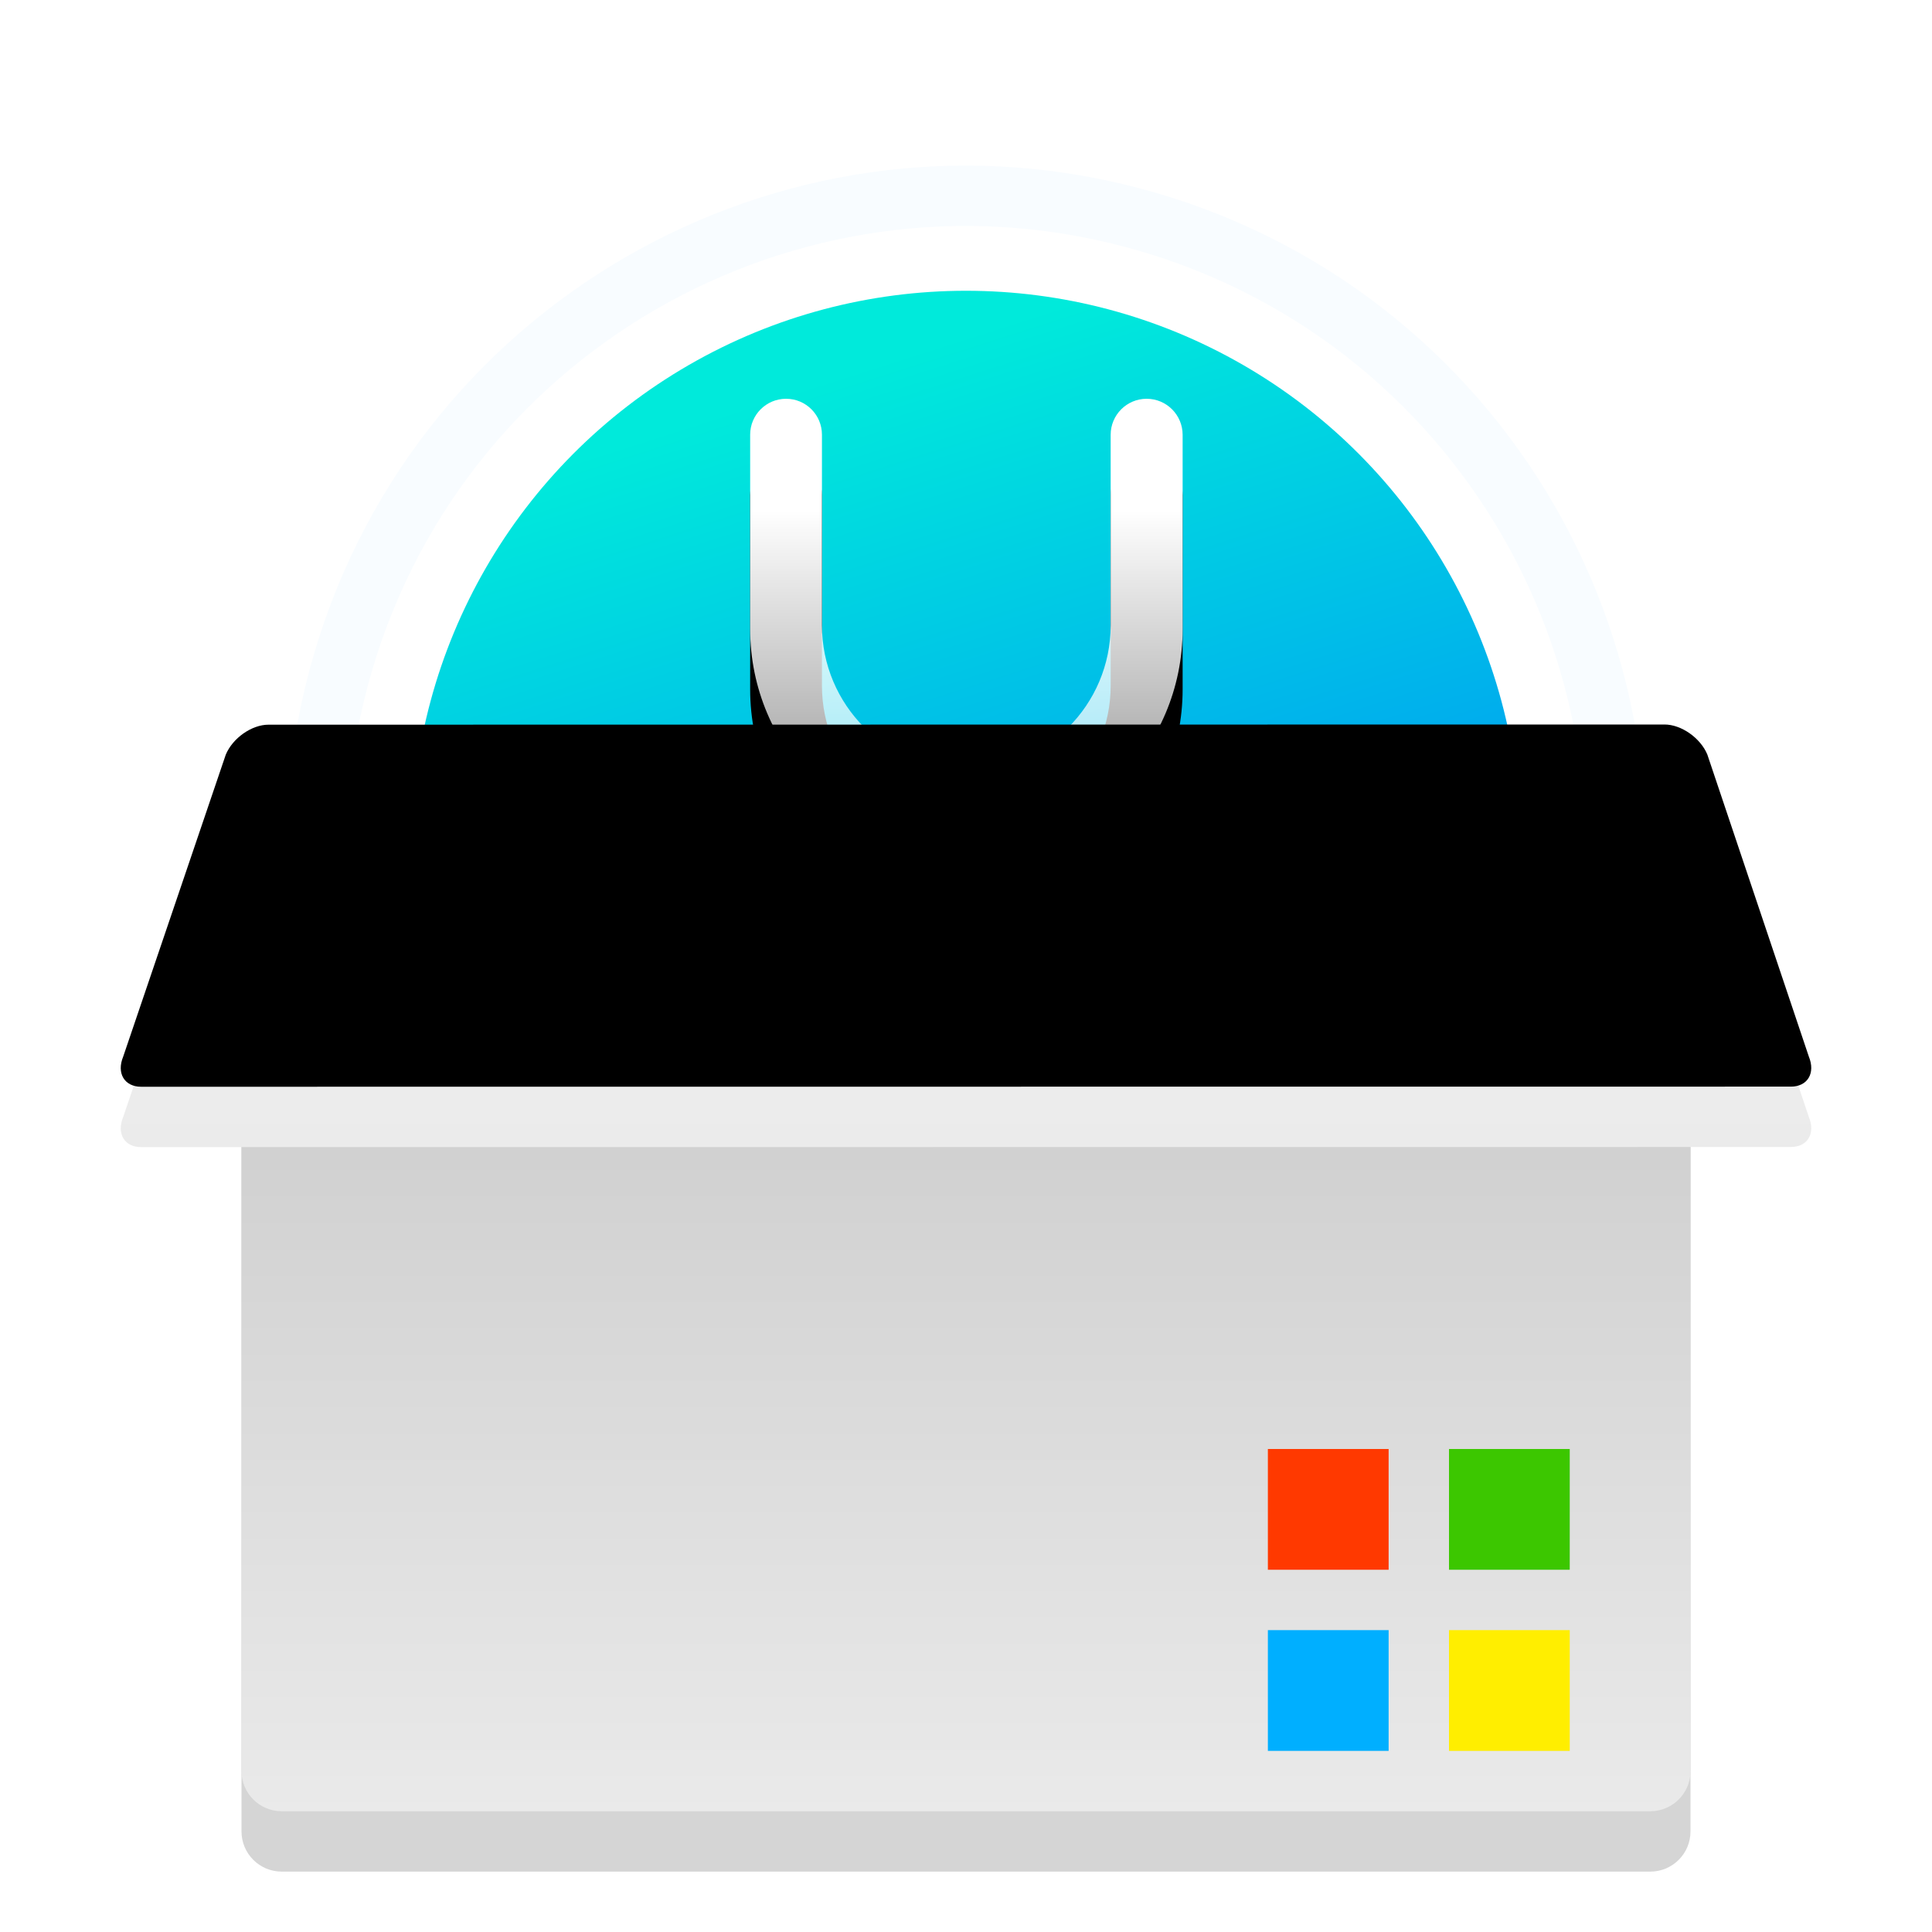 <svg xmlns="http://www.w3.org/2000/svg" xmlns:xlink="http://www.w3.org/1999/xlink" width="32" height="32" viewBox="0 0 32 32">
  <defs>
    <filter id="uos安装工具-32px-a" width="128.6%" height="130.4%" x="-14.3%" y="-16.1%" filterUnits="objectBoundingBox">
      <feOffset dy="1" in="SourceAlpha" result="shadowOffsetOuter1"/>
      <feGaussianBlur in="shadowOffsetOuter1" result="shadowBlurOuter1" stdDeviation=".5"/>
      <feColorMatrix in="shadowBlurOuter1" result="shadowMatrixOuter1" values="0 0 0 0 0   0 0 0 0 0   0 0 0 0 0  0 0 0 0.15 0"/>
      <feMerge>
        <feMergeNode in="shadowMatrixOuter1"/>
        <feMergeNode in="SourceGraphic"/>
      </feMerge>
    </filter>
    <linearGradient id="uos安装工具-32px-b" x1="34.316%" x2="63.451%" y1="8.679%" y2="100%">
      <stop offset="0%" stop-color="#00EADB"/>
      <stop offset="100%" stop-color="#0071FF"/>
    </linearGradient>
    <linearGradient id="uos安装工具-32px-e" x1="50%" x2="50%" y1="25.076%" y2="100%">
      <stop offset="0%" stop-color="#FFF"/>
      <stop offset="100%" stop-color="#FFF" stop-opacity=".558"/>
    </linearGradient>
    <path id="uos安装工具-32px-d" d="M11.02,3.355 C11.348,3.355 11.614,3.621 11.614,3.95 L11.614,7.107 C11.614,8.427 12.684,9.498 14.005,9.498 C15.325,9.498 16.396,8.427 16.396,7.107 L16.396,3.952 C16.396,3.622 16.663,3.355 16.992,3.355 C17.321,3.355 17.588,3.622 17.588,3.952 L17.588,7.168 C17.588,9.146 15.985,10.75 14.007,10.75 C12.029,10.75 10.425,9.146 10.425,7.168 L10.425,3.95 C10.425,3.621 10.691,3.355 11.02,3.355 Z"/>
    <filter id="uos安装工具-32px-c" width="197.7%" height="194.7%" x="-48.9%" y="-33.8%" filterUnits="objectBoundingBox">
      <feOffset dy="1" in="SourceAlpha" result="shadowOffsetOuter1"/>
      <feGaussianBlur in="shadowOffsetOuter1" result="shadowBlurOuter1" stdDeviation="1"/>
      <feColorMatrix in="shadowBlurOuter1" values="0 0 0 0 0.121   0 0 0 0 0.29   0 0 0 0 0.413  0 0 0 0.1 0"/>
    </filter>
    <linearGradient id="uos安装工具-32px-f" x1="50%" x2="50%" y1="0%" y2="100%">
      <stop offset="0%" stop-color="#C5C5C5"/>
      <stop offset="100%" stop-color="#EAEAEA"/>
    </linearGradient>
    <linearGradient id="uos安装工具-32px-g" x1="50%" x2="50%" y1=".694%" y2="100%">
      <stop offset="0%" stop-color="#F3F3F3"/>
      <stop offset="100%" stop-color="#EBEBEB"/>
    </linearGradient>
    <path id="uos安装工具-32px-h" d="M25.57,9.75 C25.848,9.75 26.166,9.974 26.279,10.248 L27.96,15.25 C28.073,15.525 27.939,15.748 27.662,15.748 L0.338,15.75 C0.061,15.75 -0.073,15.526 0.04,15.252 L1.739,10.251 C1.852,9.976 2.169,9.753 2.447,9.753 L25.57,9.75 Z"/>
    <filter id="uos安装工具-32px-i" width="103.6%" height="116.7%" x="-1.8%" y="-8.3%" filterUnits="objectBoundingBox">
      <feOffset dy="-1" in="SourceAlpha" result="shadowOffsetInner1"/>
      <feComposite in="shadowOffsetInner1" in2="SourceAlpha" k2="-1" k3="1" operator="arithmetic" result="shadowInnerInner1"/>
      <feColorMatrix in="shadowInnerInner1" values="0 0 0 0 0   0 0 0 0 0   0 0 0 0 0  0 0 0 0.154 0"/>
    </filter>
  </defs>
  <g fill="none" filter="url(#uos安装工具-32px-a)" transform="translate(2 2.25)">
    <path fill="#FFF" stroke="#F8FCFF" d="M8.836,1.316 C11.251,-0.005 14.169,-0.406 17.02,0.428 C19.87,1.262 22.112,3.172 23.434,5.586 C24.755,8 25.156,10.919 24.322,13.77 C23.489,16.62 21.579,18.862 19.165,20.184 C16.75,21.505 13.832,21.906 10.982,21.072 C8.131,20.238 5.888,18.328 4.566,15.914 C3.245,13.5 2.844,10.581 3.678,7.731 C4.512,4.88 6.422,2.638 8.836,1.316 Z"/>
    <circle cx="14" cy="10.75" r="9.184" fill="url(#uos安装工具-32px-b)"/>
    <use fill="#000" filter="url(#uos安装工具-32px-c)" xlink:href="#uos安装工具-32px-d"/>
    <use fill="url(#uos安装工具-32px-e)" xlink:href="#uos安装工具-32px-d"/>
    <path fill="#000" fill-opacity=".166" d="M2.667,10.75 L25.333,10.75 C25.702,10.75 26,11.048 26,11.417 L26,27.083 C26,27.452 25.702,27.75 25.333,27.75 L2.667,27.75 C2.298,27.75 2,27.452 2,27.083 L2,11.417 C2,11.048 2.298,10.75 2.667,10.75 Z"/>
    <path fill="url(#uos安装工具-32px-f)" d="M2.667,10.75 L25.333,10.75 C25.702,10.75 26,11.048 26,11.417 L26,26.083 C26,26.452 25.702,26.75 25.333,26.75 L2.667,26.75 C2.298,26.75 2,26.452 2,26.083 L2,11.417 C2,11.048 2.298,10.75 2.667,10.75 Z"/>
    <polygon fill="#FE0" points="22 23.75 24 23.75 24 25.75 22 25.75"/>
    <polygon fill="#3CC700" points="22 20.75 24 20.75 24 22.75 22 22.75"/>
    <polygon fill="#FF3900" points="19 20.75 21 20.75 21 22.75 19 22.75"/>
    <polygon fill="#00AFFF" points="19 23.75 21 23.75 21 25.75 19 25.75"/>
    <use fill="url(#uos安装工具-32px-g)" xlink:href="#uos安装工具-32px-h"/>
    <use fill="#000" filter="url(#uos安装工具-32px-i)" xlink:href="#uos安装工具-32px-h"/>
  </g>
</svg>
